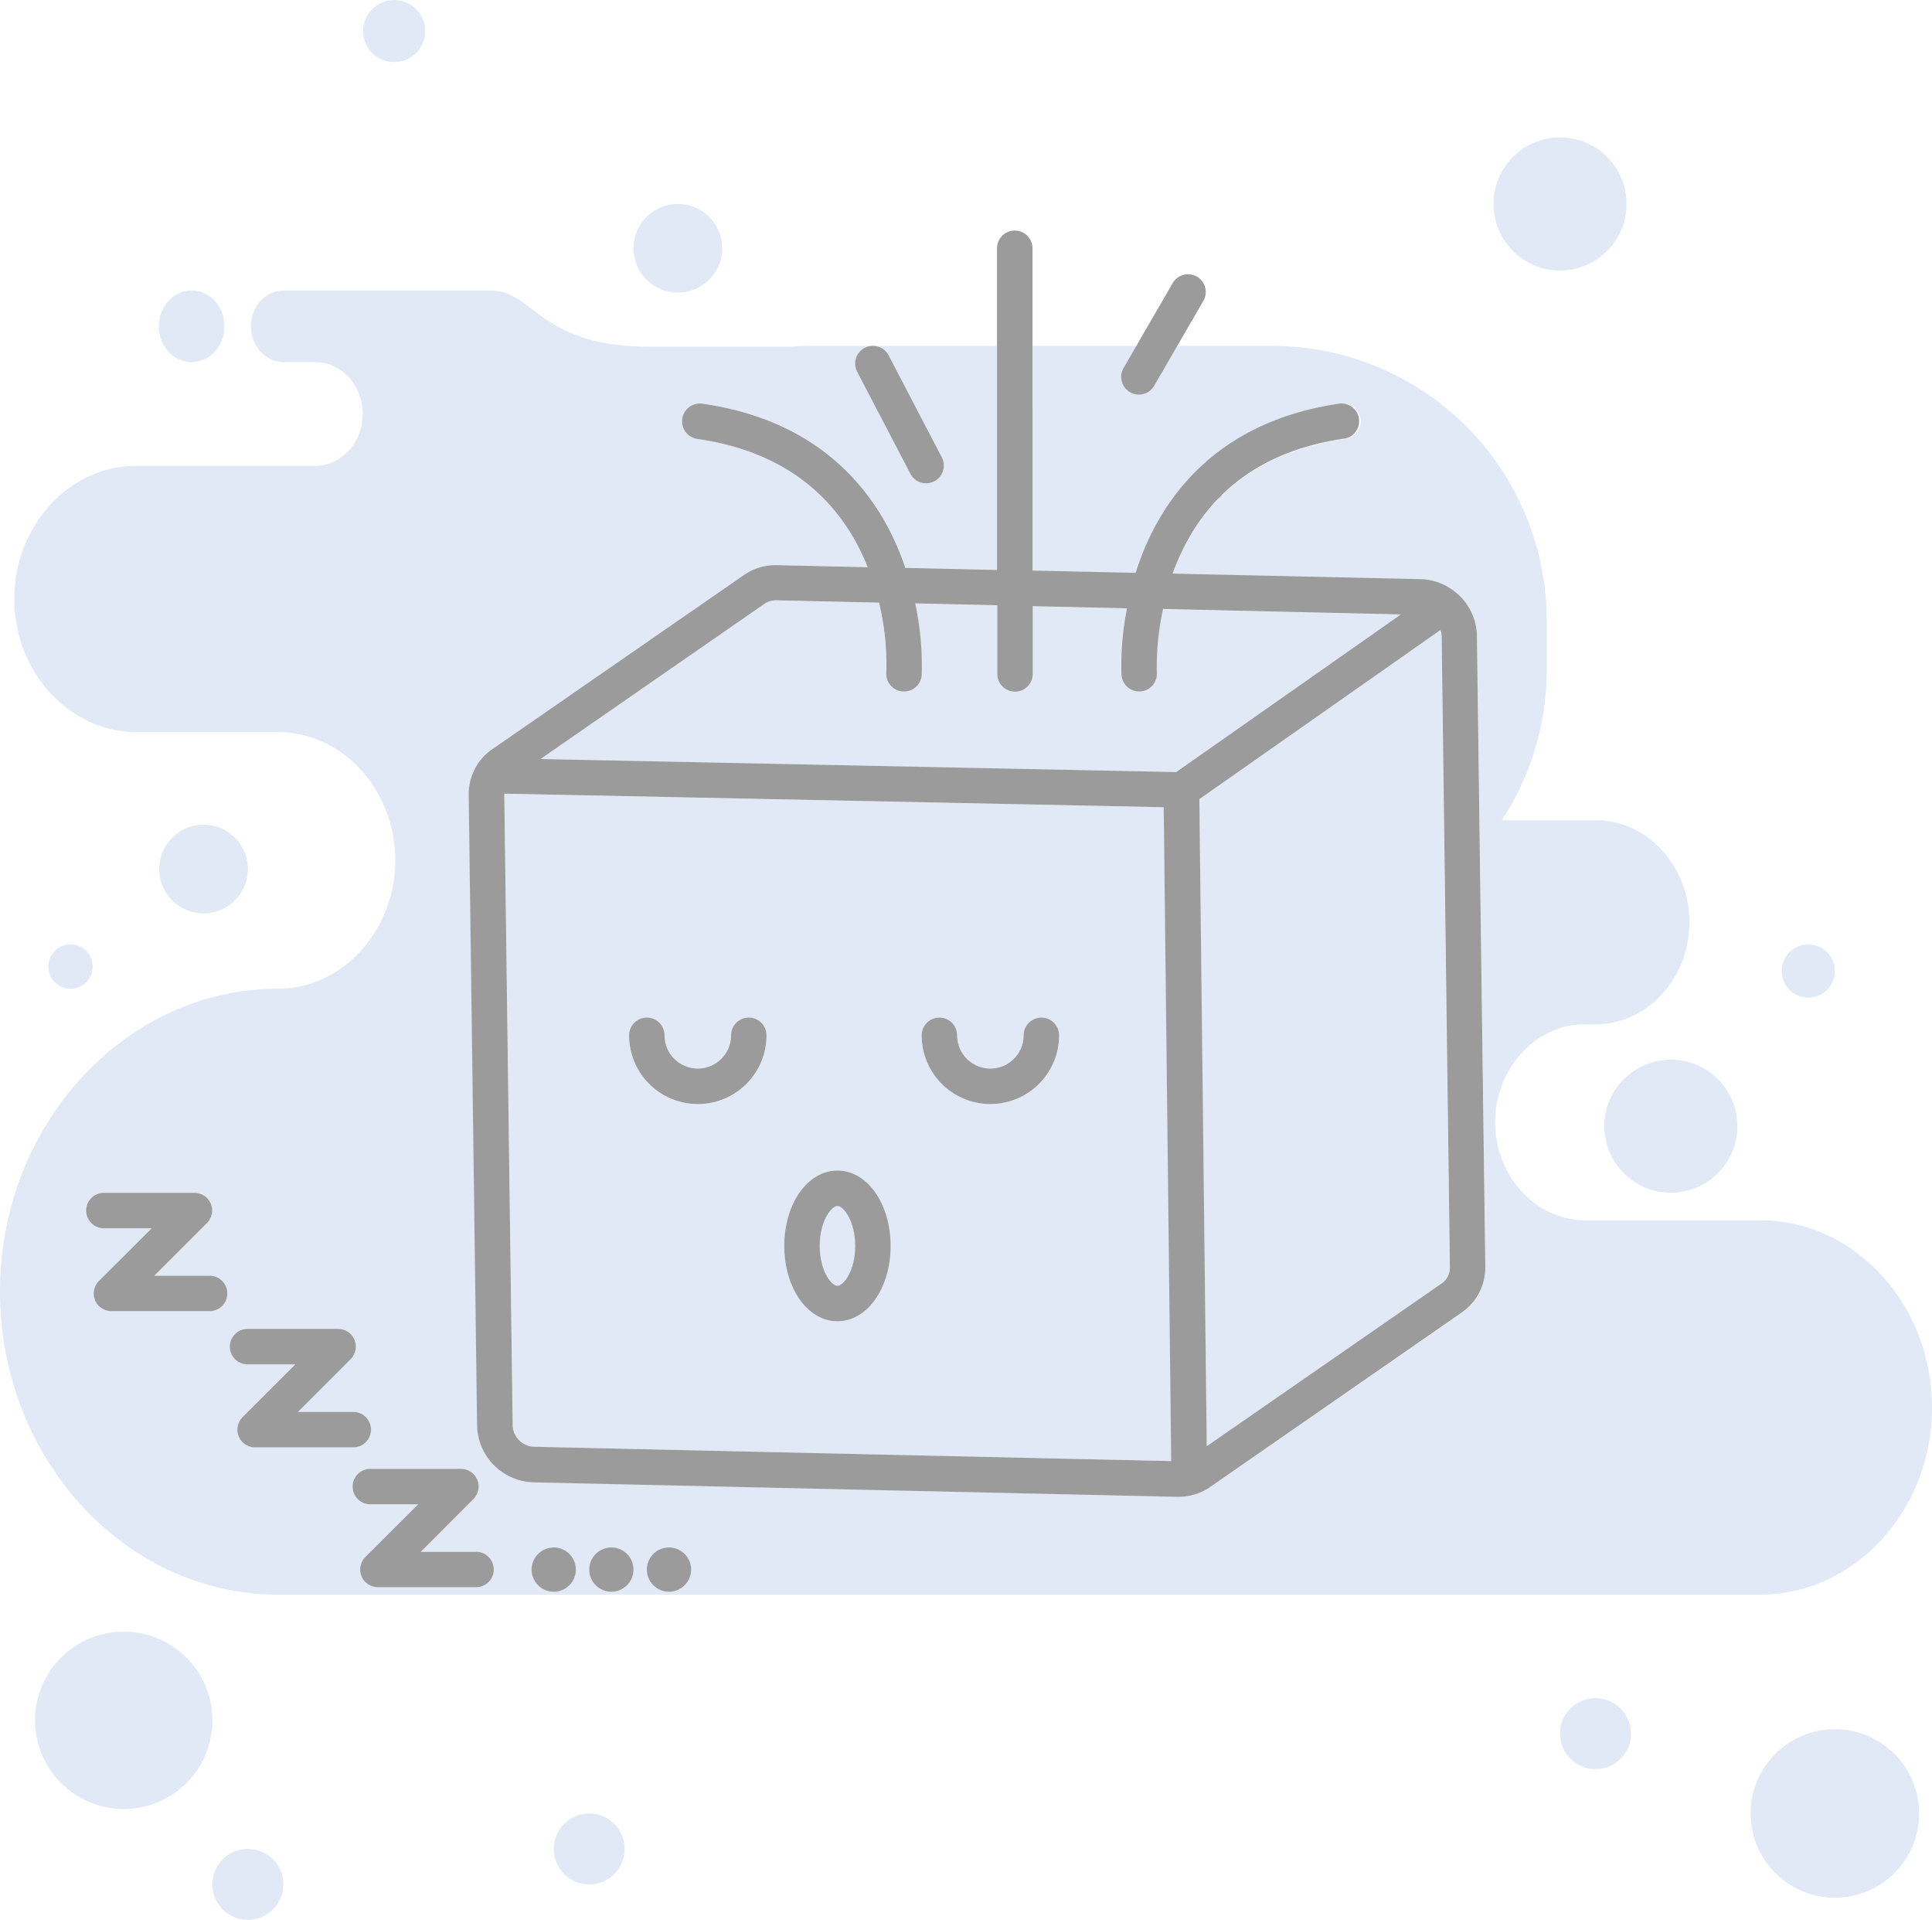 <svg xmlns="http://www.w3.org/2000/svg" viewBox="0 0 435.82 433"><defs><style>.cls-1{fill:#e1e8f6;}.cls-2{fill:#9b9b9b;}</style></defs><title>empty_state</title><g id="Layer_2" data-name="Layer 2"><g id="Layer_1-2" data-name="Layer 1"><path class="cls-1" d="M324.91,142.1l-54.39,38.15,1.67,145.93,53-36.72a4.28,4.28,0,0,0,1.84-3.61h0l-1.89-142.26A5,5,0,0,0,324.91,142.1Z"/><ellipse class="cls-1" cx="188.91" cy="281" rx="4" ry="9"/><path class="cls-1" d="M43.23,81.67c4.08,0,7.4-3.62,7.4-8.08s-3.32-8.07-7.4-8.07-7.41,3.62-7.41,8.07S39.14,81.67,43.23,81.67Z"/><path class="cls-1" d="M435.82,317.43c0-23.21-17.42-42.21-38.71-42.21H357.56c-11.15,0-20.29-10-20.29-22.12S346.41,231,357.56,231H360c11.6,0,21.09-10.35,21.09-23s-9.49-23-21.09-23H338.76a61.63,61.63,0,0,0,10.15-34V140a62,62,0,0,0-62-62H265.58l-5.21,9a4,4,0,0,1-3.46,2,3.93,3.93,0,0,1-2-.54A4,4,0,0,1,253.45,83l2.89-5H232.91v50.72l23.27.52c.48-1.51,1-3.05,1.64-4.61,5.3-13.18,17.32-29.7,44.52-33.59A4,4,0,0,1,303.48,99c-18.81,2.69-31.67,12.33-38.23,28.66-.25.6-.47,1.21-.69,1.81l55.85,1.25a12.94,12.94,0,0,1,7.79,2.81h0a12.92,12.92,0,0,1,5,10l1.89,142.27a12.29,12.29,0,0,1-5.28,10.3L273,335.37a12.4,12.4,0,0,1-3.56,1.69h-.06a12.63,12.63,0,0,1-3.52.5h-.28l-145.15-3.26a13.12,13.12,0,0,1-12.76-12.79l-1.89-142.27a12.32,12.32,0,0,1,1.37-5.79,3.54,3.54,0,0,1,.23-.48h0a12.29,12.29,0,0,1,3.67-4l56.8-39.33a12.4,12.4,0,0,1,7.42-2.21l20.47.46c-4.93-12.41-15.57-25.66-38.42-28.92A4,4,0,1,1,158.44,91c27.2,3.89,39.22,20.41,44.52,33.59.47,1.16.88,2.31,1.26,3.44l20.69.47V78h-42c-1.51,0-3,.07-4.48.18H146.38c-24.81,0-25.91-12.66-35.73-12.66H64c-4.07,0-7.4,3.63-7.4,8.07s3.33,8.08,7.4,8.08h7.11c5.9,0,10.72,5.26,10.72,11.69s-4.82,11.7-10.72,11.7H30.78c-15.15,0-27.55,13.52-27.55,30s12.4,30.05,27.55,30.05H62.67c14.58,0,26.5,13,26.5,28.9S77.25,223,62.67,223h0C28.2,223,0,253.7,0,291.29s28.2,68.35,62.67,68.35H397.11C418.4,359.64,435.82,340.64,435.82,317.43ZM200.46,80.15l12,23a4,4,0,0,1-1.7,5.4,4.07,4.07,0,0,1-1.85.45,4,4,0,0,1-3.55-2.15l-12-23a4,4,0,0,1,7.1-3.7ZM47.28,295.74H25.13a4.13,4.13,0,0,1-.78-.08,2.19,2.19,0,0,1-.34-.1l-.41-.12c-.13-.06-.25-.14-.37-.2l-.32-.17a4.16,4.16,0,0,1-.61-.5h0a3.56,3.56,0,0,1-.49-.6,3.3,3.3,0,0,1-.18-.32c-.06-.12-.14-.24-.19-.37a2.92,2.92,0,0,1-.13-.42c0-.11-.08-.21-.1-.32a4.15,4.15,0,0,1,0-1.57,3.18,3.18,0,0,1,.1-.33,3.38,3.38,0,0,1,.13-.42c0-.13.13-.25.19-.37s.11-.22.18-.32a4,4,0,0,1,.49-.6h0L34.22,277H23.43a4,4,0,0,1,0-8H43.87a4.15,4.15,0,0,1,.79.08c.11,0,.22.07.34.1a3.1,3.1,0,0,1,.4.13,2.28,2.28,0,0,1,.38.2l.31.16a4.28,4.28,0,0,1,.61.5h0a4.13,4.13,0,0,1,.49.6,3.24,3.24,0,0,1,.17.32c.07.12.14.24.2.37s.09.28.13.42a3.18,3.18,0,0,1,.09.33,3.73,3.73,0,0,1,0,1.56,3.18,3.18,0,0,1-.09.33c0,.14-.08.28-.13.42s-.13.25-.2.37a3.24,3.24,0,0,1-.17.32,4.13,4.13,0,0,1-.49.6h0L34.79,287.74H47.28a4,4,0,0,1,0,8Zm10.26,30.7a4,4,0,0,1-.78-.07l-.34-.1-.41-.13-.38-.2c-.1-.06-.21-.1-.31-.17a4.16,4.16,0,0,1-.61-.5h0a4.16,4.16,0,0,1-.5-.61,3.24,3.24,0,0,1-.17-.32,3.13,3.13,0,0,1-.19-.36,3.38,3.38,0,0,1-.13-.42,2.07,2.07,0,0,1-.1-.33,4.15,4.15,0,0,1,0-1.57c0-.12.07-.22.1-.34a3.84,3.84,0,0,1,.13-.41,3.48,3.48,0,0,1,.2-.38,2.85,2.85,0,0,1,.16-.3,5,5,0,0,1,.5-.62L66.62,307.7H55.84a4,4,0,1,1,0-8h20.5a4.28,4.28,0,0,1,.72.07l.36.11.39.12a2.93,2.93,0,0,1,.39.21,2.19,2.19,0,0,1,.3.16,3.61,3.61,0,0,1,.61.5h0a4.16,4.16,0,0,1,.5.61l.17.31a3.24,3.24,0,0,1,.19.37,3.38,3.38,0,0,1,.13.42,2.07,2.07,0,0,1,.1.33,4.15,4.15,0,0,1,0,1.57c0,.12-.07.22-.1.34a3.1,3.1,0,0,1-.13.4,24.16,24.16,0,0,1-.36.69,4.28,4.28,0,0,1-.5.61L67.2,318.44H79.69a4,4,0,0,1,0,8ZM107.39,358H85.24a4.13,4.13,0,0,1-.78-.08c-.12,0-.22-.07-.34-.1a3.84,3.84,0,0,1-.41-.13c-.13-.05-.25-.13-.37-.19l-.32-.17a5.79,5.79,0,0,1-.61-.5h0a3.56,3.56,0,0,1-.49-.6,3.3,3.3,0,0,1-.18-.32c-.06-.12-.14-.24-.19-.37a3.38,3.38,0,0,1-.13-.42c0-.11-.07-.21-.1-.33a4.09,4.09,0,0,1,0-1.56c0-.12.07-.22.1-.33a3.38,3.38,0,0,1,.13-.42c0-.13.13-.25.19-.37a3.3,3.3,0,0,1,.18-.32,3.56,3.56,0,0,1,.49-.6h0l11.92-11.91H83.54a4,4,0,0,1,0-8H104a4.15,4.15,0,0,1,.79.08c.12,0,.22.07.34.1s.27.07.4.12.26.14.39.21l.3.16a3.69,3.69,0,0,1,.61.5h0a3.56,3.56,0,0,1,.49.6,2,2,0,0,1,.17.32c.07.12.14.24.2.37s.09.28.13.42.07.21.1.32a4.15,4.15,0,0,1,0,1.57c0,.12-.07.22-.1.33s-.08.28-.13.42-.13.25-.2.37a2.48,2.48,0,0,1-.17.32,4,4,0,0,1-.49.6h0L94.9,350h12.49a4,4,0,0,1,0,8Zm17.52,1a5,5,0,1,1,5-5A5,5,0,0,1,124.91,359Zm13,0a5,5,0,1,1,5-5A5,5,0,0,1,137.91,359Zm13,0a5,5,0,1,1,5-5A5,5,0,0,1,150.91,359Z"/><path class="cls-1" d="M262.54,182.08l-109.75-2.26-39-.8v.14l1.89,142.26a5,5,0,0,0,4.93,4.9l143.65,3.23ZM157.41,249a15.51,15.51,0,0,1-15.5-15.5,4,4,0,0,1,8,0,7.5,7.5,0,0,0,15,0,4,4,0,0,1,8,0A15.51,15.51,0,0,1,157.41,249Zm31.5,49c-6.73,0-12-7.47-12-17s5.27-17,12-17,12,7.47,12,17S195.64,298,188.91,298Zm34.5-49a15.51,15.51,0,0,1-15.5-15.5,4,4,0,0,1,8,0,7.5,7.5,0,0,0,15,0,4,4,0,0,1,8,0A15.51,15.51,0,0,1,223.41,249Z"/><path class="cls-1" d="M260.9,151.76a4,4,0,0,1-3.75,4.23h-.24a4,4,0,0,1-4-3.76,65.79,65.79,0,0,1,1.25-15l-21.26-.48V152a4,4,0,0,1-8,0V136.54l-18.51-.42a67.13,67.13,0,0,1,1.47,16.12,4,4,0,0,1-4,3.76h-.25a4,4,0,0,1-3.75-4.22,60,60,0,0,0-1.63-15.83l-23.17-.52a4.56,4.56,0,0,0-2.68.79l-50.52,35,68,1.39,75.4,1.55,42.28-29.65,8.4-5.9-53.69-1.2A60.78,60.78,0,0,0,260.9,151.76Z"/><path class="cls-2" d="M234.91,229.5a4,4,0,0,0-4,4,7.5,7.5,0,0,1-15,0,4,4,0,0,0-8,0,15.5,15.5,0,0,0,31,0A4,4,0,0,0,234.91,229.5Z"/><path class="cls-2" d="M168.91,229.5a4,4,0,0,0-4,4,7.5,7.5,0,0,1-15,0,4,4,0,0,0-8,0,15.5,15.5,0,0,0,31,0A4,4,0,0,0,168.91,229.5Z"/><path class="cls-2" d="M188.91,264c-6.73,0-12,7.47-12,17s5.27,17,12,17,12-7.47,12-17S195.64,264,188.91,264Zm0,26c-1.41,0-4-3.42-4-9s2.59-9,4-9,4,3.42,4,9S190.32,290,188.91,290Z"/><circle class="cls-1" cx="152.91" cy="56" r="10"/><circle class="cls-1" cx="45.91" cy="196" r="10"/><circle class="cls-1" cx="27.91" cy="388" r="20"/><circle class="cls-1" cx="55.91" cy="425" r="8"/><circle class="cls-1" cx="15.91" cy="218" r="5"/><circle class="cls-1" cx="376.91" cy="254" r="15"/><circle class="cls-1" cx="351.91" cy="46" r="15"/><circle class="cls-1" cx="132.91" cy="417" r="8"/><circle class="cls-1" cx="359.91" cy="391" r="8"/><circle class="cls-1" cx="413.91" cy="409" r="19"/><circle class="cls-1" cx="407.91" cy="219" r="6"/><circle class="cls-1" cx="88.91" cy="7" r="7"/><path class="cls-2" d="M224.91,128.54l-20.69-.47c-.38-1.13-.79-2.28-1.26-3.44-5.3-13.18-17.32-29.7-44.52-33.59A4,4,0,1,0,157.31,99c22.85,3.26,33.49,16.51,38.42,28.92l-20.47-.46a12.4,12.4,0,0,0-7.42,2.21L111,169a12.29,12.29,0,0,0-3.67,4h0a3.54,3.54,0,0,0-.23.48,12.32,12.32,0,0,0-1.37,5.79l1.89,142.27a13.12,13.12,0,0,0,12.76,12.79l145.15,3.26h.28a12.63,12.63,0,0,0,3.52-.5h.06a12.4,12.4,0,0,0,3.56-1.69L329.78,296a12.29,12.29,0,0,0,5.28-10.3l-1.89-142.27a12.92,12.92,0,0,0-5-10h0a12.94,12.94,0,0,0-7.79-2.81l-55.85-1.25c.22-.6.44-1.21.69-1.81,6.56-16.33,19.42-26,38.23-28.66A4,4,0,0,0,302.34,91c-27.2,3.89-39.22,20.41-44.52,33.59-.62,1.56-1.16,3.1-1.64,4.61l-23.27-.52V56a4,4,0,1,0-8,0v72.54ZM115.65,321.42l-1.89-142.26V179l39,.8,109.75,2.26,1.69,147.47-143.65-3.23A5,5,0,0,1,115.65,321.42Zm211.41-35.58h0a4.28,4.28,0,0,1-1.84,3.61l-53,36.72-1.67-145.93,54.39-38.15a5,5,0,0,1,.26,1.48ZM316,138.58l-8.4,5.9-42.28,29.65-75.4-1.55-68-1.39,50.52-35a4.56,4.56,0,0,1,2.68-.79l23.17.52a60,60,0,0,1,1.63,15.83,4,4,0,0,0,3.75,4.22h.25a4,4,0,0,0,4-3.76,67.13,67.13,0,0,0-1.47-16.12l18.51.42V152a4,4,0,0,0,8,0V136.72l21.26.48a65.79,65.79,0,0,0-1.25,15,4,4,0,0,0,4,3.76h.24a4,4,0,0,0,3.75-4.23,60.78,60.78,0,0,1,1.4-14.38Z"/><path class="cls-2" d="M254.91,88.46a3.93,3.93,0,0,0,2,.54,4,4,0,0,0,3.46-2l5.21-9,5.79-10a4,4,0,1,0-6.92-4l-8.11,14-2.89,5A4,4,0,0,0,254.91,88.46Z"/><path class="cls-2" d="M193.36,83.85l12,23a4,4,0,0,0,3.55,2.15,4.07,4.07,0,0,0,1.85-.45,4,4,0,0,0,1.7-5.4l-12-23a4,4,0,0,0-7.1,3.7Z"/><path class="cls-2" d="M83.69,322.44a4,4,0,0,0-4-4H67.2l11.91-11.91a4.28,4.28,0,0,0,.5-.61,24.16,24.16,0,0,0,.36-.69,3.1,3.1,0,0,0,.13-.4c0-.12.08-.22.1-.34a4.15,4.15,0,0,0,0-1.57,2.07,2.07,0,0,0-.1-.33,3.38,3.38,0,0,0-.13-.42,3.24,3.24,0,0,0-.19-.37l-.17-.31a4.16,4.16,0,0,0-.5-.61h0a3.61,3.61,0,0,0-.61-.5,2.19,2.19,0,0,0-.3-.16,2.93,2.93,0,0,0-.39-.21l-.39-.12-.36-.11a4.28,4.28,0,0,0-.72-.07H55.84a4,4,0,1,0,0,8H66.62L54.71,319.61a5,5,0,0,0-.5.62,2.85,2.85,0,0,0-.16.3,3.48,3.48,0,0,0-.2.38,3.84,3.84,0,0,0-.13.41c0,.12-.08.22-.1.34a4.15,4.15,0,0,0,0,1.57,2.07,2.07,0,0,0,.1.33,3.38,3.38,0,0,0,.13.42,3.13,3.13,0,0,0,.19.36,3.24,3.24,0,0,0,.17.32,4.16,4.16,0,0,0,.5.61h0a4.16,4.16,0,0,0,.61.5c.1.07.21.11.31.17l.38.2.41.13.34.1a4,4,0,0,0,.78.07H79.69A4,4,0,0,0,83.69,322.44Z"/><path class="cls-2" d="M47.28,287.74H34.79L46.7,275.83h0a4.13,4.13,0,0,0,.49-.6,3.24,3.24,0,0,0,.17-.32c.07-.12.14-.24.2-.37s.09-.28.13-.42a3.18,3.18,0,0,0,.09-.33,3.73,3.73,0,0,0,0-1.56,3.18,3.18,0,0,0-.09-.33c0-.14-.08-.28-.13-.42s-.13-.25-.2-.37a3.24,3.24,0,0,0-.17-.32,4.13,4.13,0,0,0-.49-.6h0a4.28,4.28,0,0,0-.61-.5l-.31-.16a2.28,2.28,0,0,0-.38-.2,3.1,3.1,0,0,0-.4-.13c-.12,0-.23-.08-.34-.1a4.15,4.15,0,0,0-.79-.08H23.43a4,4,0,0,0,0,8H34.22L22.3,288.91h0a4,4,0,0,0-.49.6c-.07.1-.12.22-.18.32s-.14.24-.19.37a3.38,3.38,0,0,0-.13.42,3.18,3.18,0,0,0-.1.33,4.15,4.15,0,0,0,0,1.57c0,.11.07.21.1.32a2.92,2.92,0,0,0,.13.42c0,.13.13.25.19.37a3.3,3.3,0,0,0,.18.32,3.56,3.56,0,0,0,.49.6h0a4.16,4.16,0,0,0,.61.5l.32.17c.12.06.24.14.37.2l.41.12a2.19,2.19,0,0,0,.34.1,4.13,4.13,0,0,0,.78.08H47.28a4,4,0,0,0,0-8Z"/><path class="cls-2" d="M107.39,350H94.9l11.91-11.91h0a4,4,0,0,0,.49-.6,2.48,2.48,0,0,0,.17-.32c.07-.12.14-.24.2-.37s.09-.28.13-.42.07-.21.1-.33a4.15,4.15,0,0,0,0-1.57c0-.11-.07-.21-.1-.32s-.08-.29-.13-.42-.13-.25-.2-.37a2,2,0,0,0-.17-.32,3.56,3.56,0,0,0-.49-.6h0a3.69,3.69,0,0,0-.61-.5l-.3-.16c-.13-.07-.25-.15-.39-.21s-.27-.08-.4-.12-.22-.08-.34-.1a4.15,4.15,0,0,0-.79-.08H83.54a4,4,0,0,0,0,8H94.33L82.41,351.17h0a3.56,3.56,0,0,0-.49.6,3.3,3.3,0,0,0-.18.32c-.06.12-.14.24-.19.37a3.38,3.38,0,0,0-.13.42c0,.11-.07.21-.1.33a4.09,4.09,0,0,0,0,1.56c0,.12.07.22.1.33a3.38,3.38,0,0,0,.13.42c0,.13.13.25.19.37a3.3,3.3,0,0,0,.18.32,3.56,3.56,0,0,0,.49.6h0a5.79,5.79,0,0,0,.61.5l.32.17c.12.06.24.14.37.19a3.84,3.84,0,0,0,.41.13c.12,0,.22.08.34.1a4.13,4.13,0,0,0,.78.08h22.15a4,4,0,0,0,0-8Z"/><circle class="cls-2" cx="124.91" cy="354" r="5"/><circle class="cls-2" cx="137.91" cy="354" r="5"/><circle class="cls-2" cx="150.91" cy="354" r="5"/></g></g></svg>